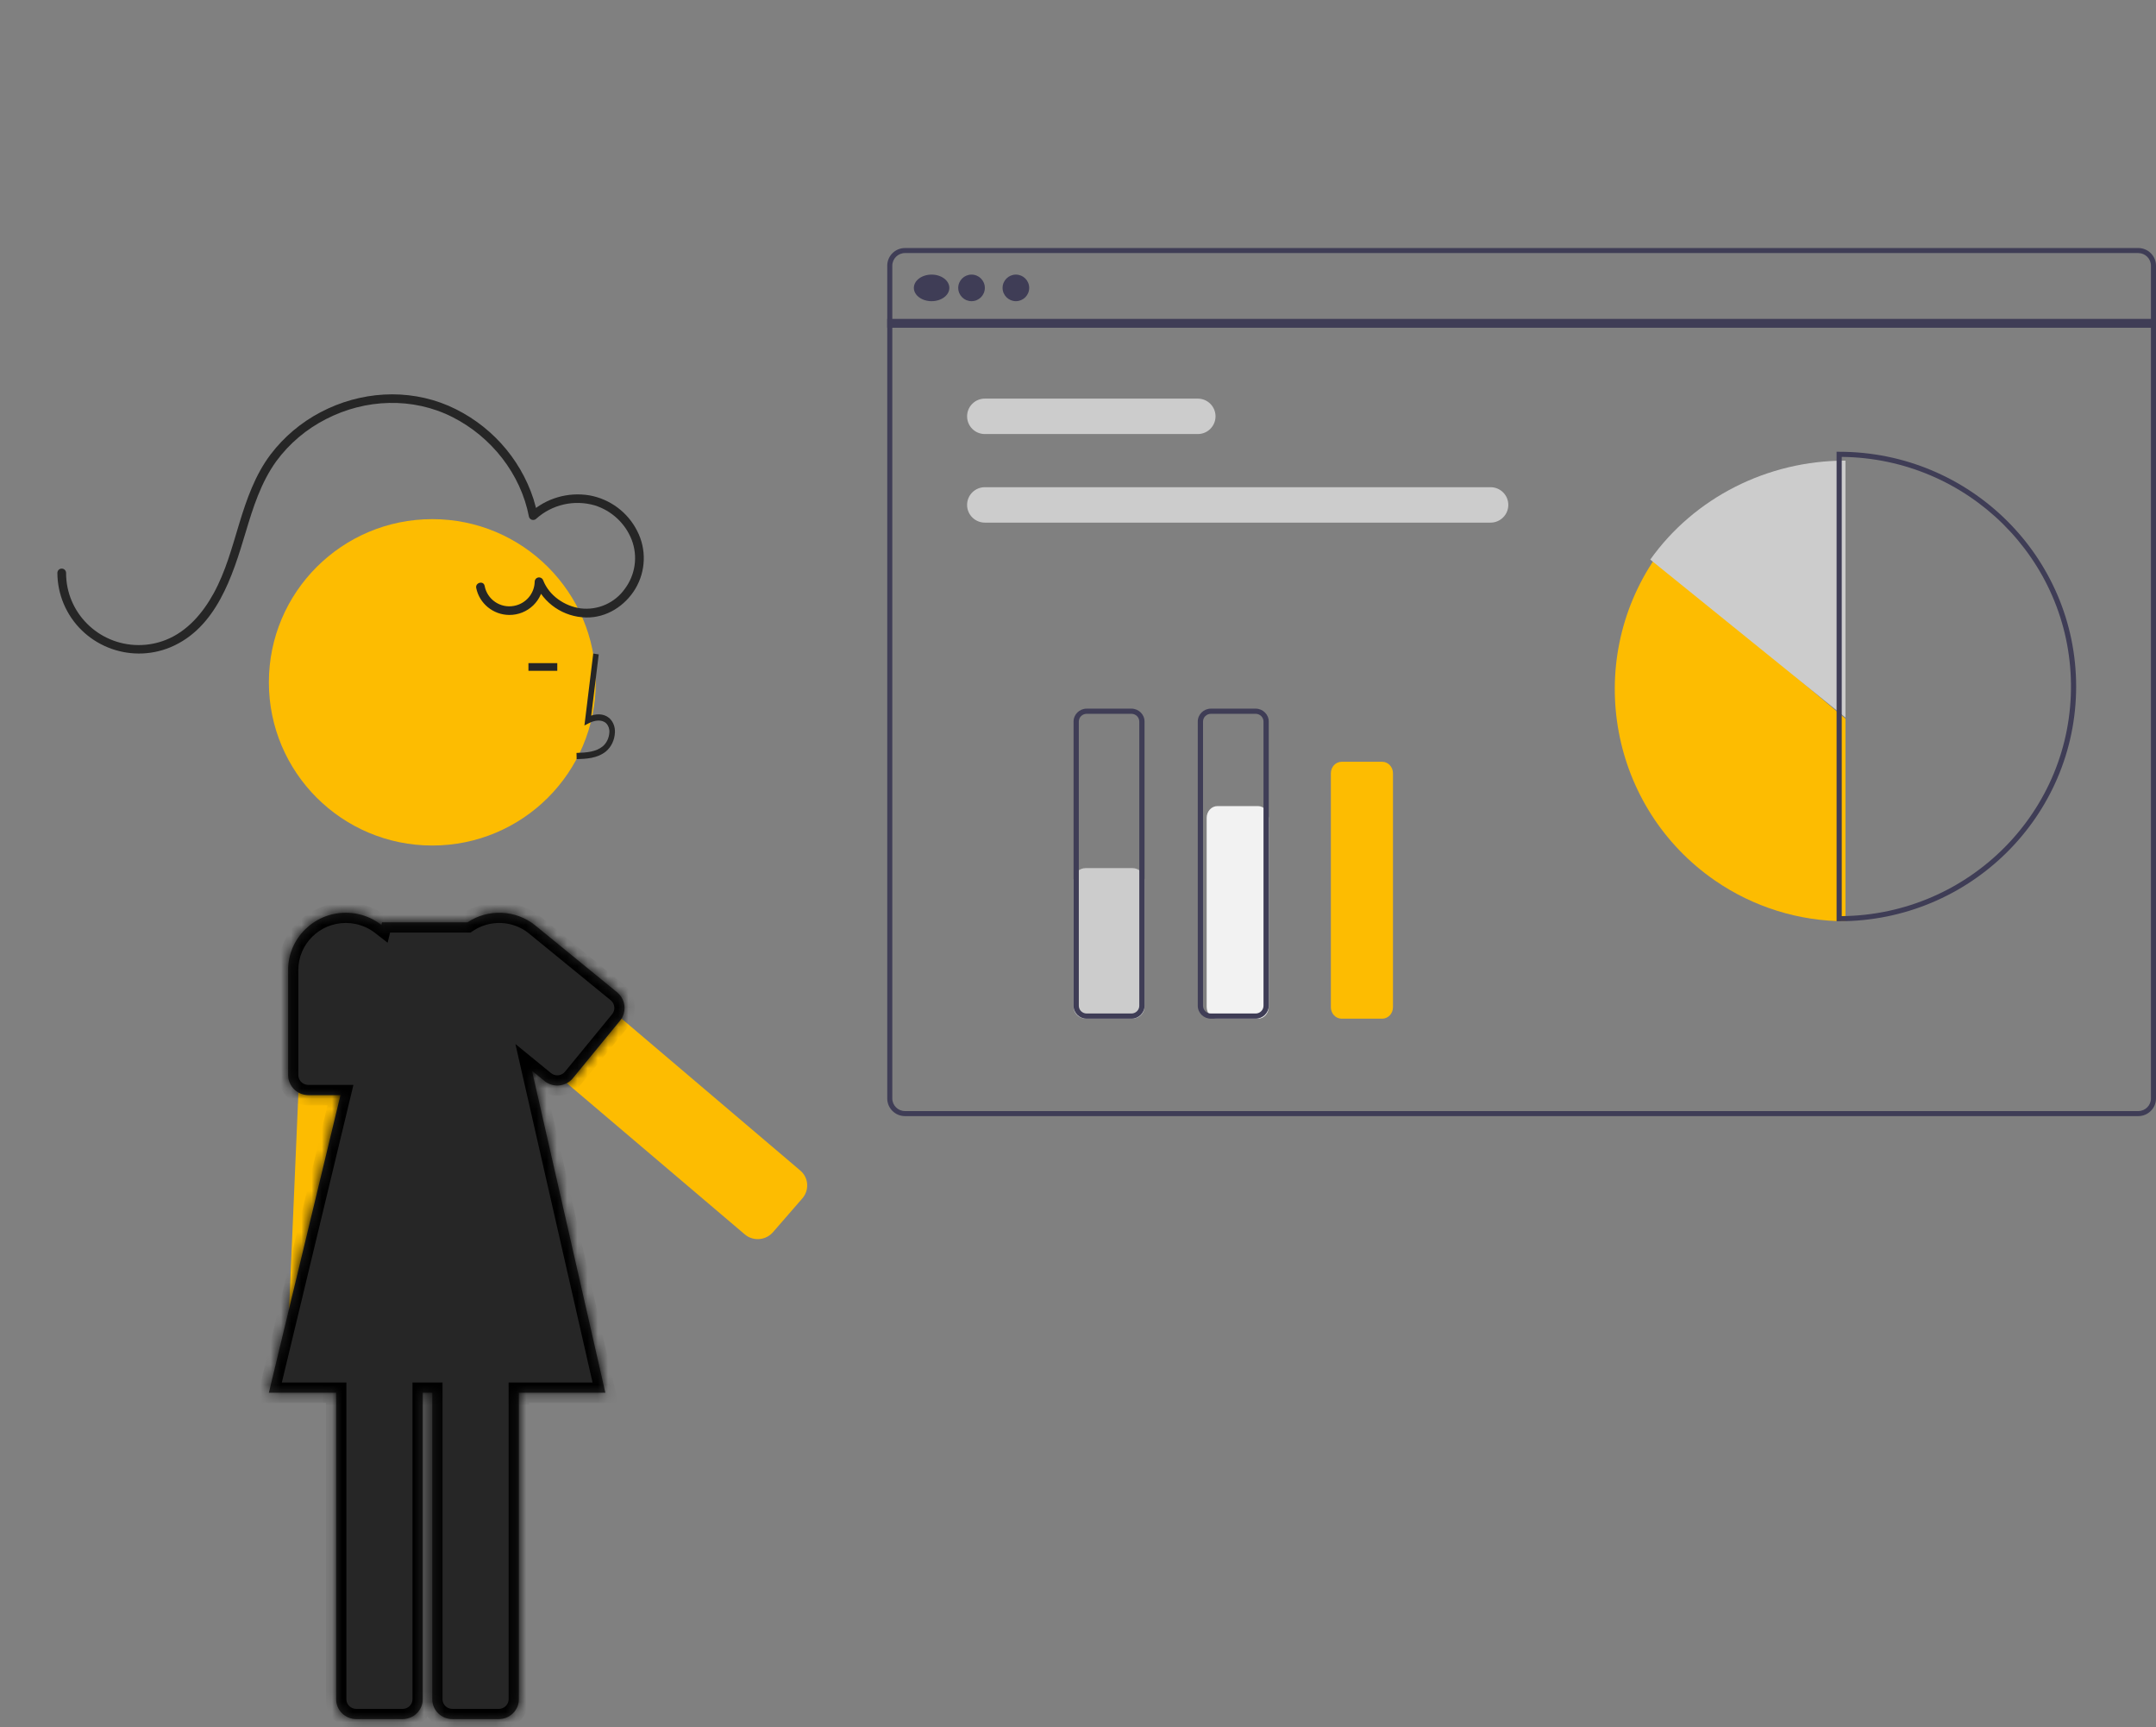 <svg width="211" height="169" viewBox="0 0 211 169" fill="none" xmlns="http://www.w3.org/2000/svg">
<rect x="0" y="0" width="211" height="169" fill="#808080" stroke="none"/>
<path d="M209.265 24.267H88.566C87.609 24.267 86.831 25.042 86.831 25.995V107.472C86.831 108.425 87.609 109.2 88.566 109.2H209.265C210.222 109.2 211 108.425 211 107.472V25.995C211 25.042 210.224 24.267 209.265 24.267ZM210.504 107.472C210.504 108.153 209.949 108.706 209.265 108.706H88.566C87.882 108.706 87.327 108.153 87.327 107.472V25.995C87.327 25.314 87.882 24.76 88.566 24.76H209.265C209.949 24.76 210.504 25.314 210.504 25.995V107.472Z" fill="#3F3D56"/>
<path d="M211 31.2H86.831V32.067H211V31.2Z" fill="#3F3D56"/>
<path d="M91.173 29.467C92.132 29.467 92.909 28.884 92.909 28.167C92.909 27.449 92.132 26.867 91.173 26.867C90.214 26.867 89.436 27.449 89.436 28.167C89.436 28.884 90.214 29.467 91.173 29.467Z" fill="#3F3D56"/>
<path d="M95.08 29.467C95.8 29.467 96.383 28.884 96.383 28.167C96.383 27.449 95.8 26.867 95.08 26.867C94.361 26.867 93.778 27.449 93.778 28.167C93.778 28.884 94.361 29.467 95.08 29.467Z" fill="#3F3D56"/>
<path d="M99.422 29.467C100.141 29.467 100.724 28.884 100.724 28.167C100.724 27.449 100.141 26.867 99.422 26.867C98.703 26.867 98.119 27.449 98.119 28.167C98.119 28.884 98.703 29.467 99.422 29.467Z" fill="#3F3D56"/>
<path d="M117.222 42.467H96.383C95.422 42.467 94.646 41.692 94.646 40.733C94.646 39.775 95.422 39 96.383 39H117.222C118.182 39 118.959 39.775 118.959 40.733C118.959 41.692 118.182 42.467 117.222 42.467Z" fill="#CCCCCC"/>
<path d="M145.872 51.133H96.387C95.424 51.133 94.646 50.358 94.646 49.4C94.646 48.442 95.424 47.667 96.387 47.667H145.872C146.835 47.667 147.613 48.442 147.613 49.4C147.613 50.358 146.835 51.133 145.872 51.133Z" fill="#CCCCCC"/>
<path d="M161.993 54.6C154.941 64.937 157.56 79.063 167.841 86.153C171.599 88.744 176.052 90.133 180.609 90.133V70.322L161.993 54.6Z" fill="#FDBC01"/>
<path d="M180.609 45.067C172.972 45.062 165.821 48.686 161.506 54.751L180.609 70.2V45.067Z" fill="#CCCCCC"/>
<path d="M179.993 90.133H179.741V44.2H179.993C192.802 44.2 203.185 54.483 203.185 67.167C203.185 79.851 192.802 90.133 179.993 90.133ZM180.245 44.702V89.634C192.774 89.497 202.82 79.326 202.678 66.917C202.542 54.705 192.58 44.837 180.245 44.702Z" fill="#3F3D56"/>
<path d="M110.81 99.667H106.268C105.606 99.667 105.066 99.154 105.066 98.524V86.076C105.066 85.447 105.606 84.933 106.268 84.933H110.81C111.473 84.933 112.012 85.447 112.012 86.076V98.524C112.012 99.154 111.473 99.667 110.81 99.667Z" fill="#CCCCCC"/>
<path d="M123.117 99.667H119.143C118.563 99.667 118.091 99.148 118.091 98.511V80.022C118.091 79.385 118.563 78.867 119.143 78.867H123.117C123.697 78.867 124.169 79.385 124.169 80.022V98.511C124.169 99.148 123.697 99.667 123.117 99.667Z" fill="#F2F2F2"/>
<path d="M135.273 99.667H131.299C130.719 99.667 130.247 99.164 130.247 98.547V75.653C130.247 75.036 130.719 74.533 131.299 74.533H135.273C135.853 74.533 136.325 75.036 136.325 75.653V98.547C136.325 99.164 135.853 99.667 135.273 99.667Z" fill="#FDBC01"/>
<path d="M110.726 99.667H106.352C105.642 99.667 105.066 99.1 105.066 98.403V70.597C105.066 69.9 105.642 69.333 106.352 69.333H110.726C111.436 69.333 112.012 69.9 112.012 70.597V98.403C112.012 99.1 111.436 99.667 110.726 99.667ZM106.352 69.839C105.925 69.839 105.58 70.177 105.58 70.597V98.403C105.58 98.822 105.925 99.161 106.352 99.161H110.726C111.153 99.161 111.498 98.822 111.498 98.403V70.597C111.498 70.177 111.153 69.839 110.726 69.839H106.352Z" fill="#3F3D56"/>
<path d="M122.882 99.667H118.509C117.798 99.667 117.222 99.1 117.222 98.403V70.597C117.222 69.9 117.798 69.333 118.509 69.333H122.882C123.592 69.333 124.169 69.9 124.169 70.597V98.403C124.169 99.1 123.592 99.667 122.882 99.667ZM118.509 69.839C118.081 69.839 117.737 70.177 117.737 70.597V98.403C117.737 98.822 118.081 99.161 118.509 99.161H122.882C123.309 99.161 123.654 98.822 123.654 98.403V70.597C123.654 70.177 123.309 69.839 122.882 69.839H118.509Z" fill="#3F3D56"/>
<path d="M50.297 90.703C49.48 90.011 48.249 90.106 47.549 90.915L45.27 93.537L44.661 94.238C43.96 95.046 44.051 96.263 44.866 96.961L54.968 105.548L72.886 120.769C73.661 121.428 74.82 121.383 75.543 120.668C75.577 120.634 75.609 120.601 75.64 120.567L77.383 118.562L78.528 117.244C78.619 117.139 78.702 117.024 78.767 116.9C78.944 116.576 79.021 116.207 78.995 115.841C78.958 115.329 78.713 114.855 78.32 114.523L76.184 112.707L60.383 99.282L50.3 90.712C50.3 90.706 50.297 90.706 50.297 90.703Z" fill="#FDBC01"/>
<path d="M42.308 82.726C51.142 82.726 58.302 75.578 58.302 66.759C58.302 57.941 51.142 50.792 42.308 50.792C33.475 50.792 26.314 57.941 26.314 66.759C26.314 75.578 33.475 82.726 42.308 82.726Z" fill="#FDBC01"/>
<path d="M59.312 73.511C59.83 73.07 60.149 72.394 60.18 71.669C60.211 71.15 60.026 70.647 59.676 70.304C59.227 69.881 58.571 69.78 57.863 70.013L58.596 64.025L58.058 63.942L57.196 70.981L57.644 70.75C58.164 70.483 58.88 70.347 59.323 70.767C59.544 70.989 59.66 71.314 59.637 71.645C59.611 72.187 59.374 72.688 58.991 73.019C58.321 73.566 57.43 73.635 56.42 73.666L56.436 74.274C57.335 74.248 58.452 74.213 59.312 73.511Z" fill="#262626"/>
<path d="M38.543 93.413C38.543 93.41 38.543 93.41 38.543 93.407C38.588 92.322 37.71 91.409 36.58 91.366L32.916 91.222L31.936 91.182C30.807 91.139 29.853 91.98 29.803 93.065L29.223 106.481L28.198 130.272C28.153 131.303 28.945 132.19 30.009 132.311C30.06 132.316 30.107 132.319 30.158 132.322L32.961 132.434L34.805 132.506C34.951 132.512 35.101 132.503 35.247 132.48C35.633 132.414 35.988 132.245 36.278 131.989C36.679 131.636 36.918 131.142 36.936 130.62L37.058 127.783L37.964 106.803L38.543 93.413Z" fill="#FDBC01"/>
<path d="M47.427 57.31C47.31 56.779 46.491 57.004 46.607 57.535C46.922 59.053 48.263 60.149 49.825 60.166C51.661 60.186 53.167 58.73 53.187 56.908L52.35 57.02C53.187 59.039 55.154 60.371 57.353 60.413C59.352 60.458 61.172 59.281 62.178 57.608C63.212 55.877 63.283 53.74 62.359 51.947C61.441 50.125 59.715 48.835 57.694 48.467C55.596 48.116 53.453 48.74 51.883 50.162L52.594 50.347C52.498 49.836 52.37 49.333 52.214 48.835C50.888 44.751 47.857 41.426 43.895 39.7C39.855 37.971 35.243 38.297 31.377 40.33C29.464 41.333 27.794 42.741 26.49 44.453C24.974 46.452 24.137 48.849 23.415 51.222C22.706 53.552 22.082 55.924 20.898 58.072C19.843 59.986 18.329 61.776 16.238 62.603C15.384 62.946 14.472 63.117 13.55 63.114C9.624 63.1 6.452 59.933 6.467 56.039C6.458 55.818 6.28 55.64 6.056 55.632C5.82 55.623 5.625 55.806 5.616 56.039C5.619 57.077 5.826 58.105 6.228 59.064C7.924 63.103 12.598 65.012 16.671 63.331C21.184 61.445 22.763 56.352 24.035 52.102C24.761 49.673 25.535 47.208 27.04 45.125C28.313 43.396 29.977 41.988 31.896 41.01C35.748 39.017 40.391 38.837 44.286 40.81C48.098 42.741 50.97 46.379 51.769 50.567C51.789 50.634 51.823 50.693 51.874 50.744C52.038 50.913 52.311 50.918 52.481 50.752C54.026 49.361 56.188 48.866 58.192 49.442C59.859 49.96 61.197 51.205 61.824 52.821C62.436 54.42 62.186 56.217 61.163 57.594C60.188 58.983 58.521 59.725 56.829 59.525C55.256 59.306 53.751 58.285 53.164 56.79C53.11 56.619 52.951 56.498 52.77 56.492C52.535 56.484 52.336 56.669 52.328 56.903C52.311 58.075 51.457 59.072 50.295 59.281C48.957 59.531 47.67 58.645 47.427 57.31Z" fill="#262626"/>
<mask id="path-21-inside-1_1_1225" fill="white">
<path fill-rule="evenodd" clip-rule="evenodd" d="M33.842 89.301C34.23 89.301 34.618 89.339 34.997 89.419C35.87 89.601 36.661 89.977 37.326 90.495L37.388 90.24H45.75C47.748 88.91 50.459 88.971 52.416 90.567L52.421 90.573L60.403 97.094C61.019 97.602 61.272 98.429 61.039 99.193C60.964 99.438 60.843 99.665 60.679 99.863L56.067 105.487C55.983 105.59 55.889 105.685 55.785 105.766C55.057 106.357 54.015 106.354 53.29 105.763L52.062 104.759L59.243 136.263H50.776V166.269C50.776 167.333 49.887 168.198 48.793 168.198H44.29C43.197 168.198 42.308 167.333 42.308 166.269V136.263H41.367V166.269C41.367 167.333 40.479 168.198 39.385 168.198H34.882C33.788 168.198 32.9 167.333 32.9 166.269V136.263H26.314L33.32 107.147H30.178C30.062 107.144 29.944 107.136 29.828 107.113C29.565 107.067 29.313 106.969 29.09 106.823C28.534 106.456 28.199 105.842 28.196 105.18V94.897C28.202 91.808 30.725 89.304 33.842 89.301Z"/>
</mask>
<path fill-rule="evenodd" clip-rule="evenodd" d="M33.842 89.301C34.23 89.301 34.618 89.339 34.997 89.419C35.87 89.601 36.661 89.977 37.326 90.495L37.388 90.24H45.75C47.748 88.91 50.459 88.971 52.416 90.567L52.421 90.573L60.403 97.094C61.019 97.602 61.272 98.429 61.039 99.193C60.964 99.438 60.843 99.665 60.679 99.863L56.067 105.487C55.983 105.59 55.889 105.685 55.785 105.766C55.057 106.357 54.015 106.354 53.29 105.763L52.062 104.759L59.243 136.263H50.776V166.269C50.776 167.333 49.887 168.198 48.793 168.198H44.29C43.197 168.198 42.308 167.333 42.308 166.269V136.263H41.367V166.269C41.367 167.333 40.479 168.198 39.385 168.198H34.882C33.788 168.198 32.9 167.333 32.9 166.269V136.263H26.314L33.32 107.147H30.178C30.062 107.144 29.944 107.136 29.828 107.113C29.565 107.067 29.313 106.969 29.09 106.823C28.534 106.456 28.199 105.842 28.196 105.18V94.897C28.202 91.808 30.725 89.304 33.842 89.301Z" fill="#262626"/>
<path d="M34.997 89.419L34.79 90.397L34.793 90.398L34.997 89.419ZM33.842 89.301V88.301L33.841 88.301L33.842 89.301ZM37.326 90.495L36.712 91.284L37.936 92.237L38.299 90.729L37.326 90.495ZM37.388 90.24V89.24H36.6L36.416 90.006L37.388 90.24ZM45.75 90.24V91.24H46.052L46.304 91.072L45.75 90.24ZM52.416 90.567L53.122 89.86L53.087 89.824L53.048 89.793L52.416 90.567ZM52.421 90.573L51.715 91.281L51.75 91.316L51.789 91.348L52.421 90.573ZM60.403 97.094L61.04 96.323L61.036 96.319L60.403 97.094ZM61.039 99.193L61.995 99.486L61.995 99.485L61.039 99.193ZM60.679 99.863L59.909 99.225L59.906 99.229L60.679 99.863ZM56.067 105.487L55.294 104.853L55.289 104.859L56.067 105.487ZM55.785 105.766L55.172 104.976L55.163 104.983L55.154 104.99L55.785 105.766ZM53.29 105.763L52.658 106.537L52.658 106.537L53.29 105.763ZM52.062 104.759L52.695 103.985L50.44 102.143L51.087 104.982L52.062 104.759ZM59.243 136.263V137.263H60.497L60.218 136.041L59.243 136.263ZM50.776 136.263V135.263H49.776V136.263H50.776ZM42.308 136.263H43.308V135.263H42.308V136.263ZM41.367 136.263V135.263H40.367V136.263H41.367ZM32.9 136.263H33.9V135.263H32.9V136.263ZM26.314 136.263L25.342 136.029L25.045 137.263H26.314V136.263ZM33.32 107.147L34.292 107.381L34.589 106.147H33.32V107.147ZM30.178 107.147L30.154 108.147L30.166 108.147H30.178V107.147ZM29.828 107.113L30.023 106.132L30.011 106.13L30 106.128L29.828 107.113ZM29.09 106.823L28.539 107.657L28.541 107.659L29.09 106.823ZM28.196 105.18H27.196L27.196 105.184L28.196 105.18ZM28.196 94.897L27.196 94.895V94.897H28.196ZM35.204 88.441C34.751 88.345 34.294 88.301 33.842 88.301V90.301C34.166 90.301 34.484 90.333 34.79 90.397L35.204 88.441ZM37.941 89.706C37.157 89.095 36.226 88.654 35.201 88.44L34.793 90.398C35.514 90.548 36.165 90.858 36.712 91.284L37.941 89.706ZM38.299 90.729L38.36 90.474L36.416 90.006L36.354 90.261L38.299 90.729ZM37.388 91.24H45.75V89.24H37.388V91.24ZM46.304 91.072C47.947 89.979 50.176 90.031 51.783 91.342L53.048 89.793C50.742 87.911 47.549 87.841 45.196 89.407L46.304 91.072ZM51.709 91.275L51.715 91.281L53.128 89.865L53.122 89.86L51.709 91.275ZM51.789 91.348L59.77 97.868L61.036 96.319L53.054 89.799L51.789 91.348ZM59.766 97.865C60.074 98.119 60.197 98.528 60.083 98.902L61.995 99.485C62.348 98.331 61.964 97.085 61.04 96.323L59.766 97.865ZM60.083 98.9C60.046 99.022 59.987 99.131 59.909 99.225L61.45 100.5C61.7 100.198 61.883 99.854 61.995 99.486L60.083 98.9ZM59.906 99.229L55.294 104.853L56.84 106.121L61.453 100.497L59.906 99.229ZM55.289 104.859C55.25 104.907 55.209 104.947 55.172 104.976L56.398 106.555C56.568 106.424 56.717 106.274 56.845 106.115L55.289 104.859ZM55.154 104.99C54.795 105.281 54.281 105.281 53.923 104.988L52.658 106.537C53.75 107.428 55.319 107.433 56.416 106.542L55.154 104.99ZM53.923 104.988L52.695 103.985L51.429 105.534L52.658 106.537L53.923 104.988ZM51.087 104.982L58.268 136.486L60.218 136.041L53.037 104.537L51.087 104.982ZM59.243 135.263H50.776V137.263H59.243V135.263ZM49.776 136.263V166.269H51.776V136.263H49.776ZM49.776 166.269C49.776 166.756 49.361 167.198 48.793 167.198V169.198C50.414 169.198 51.776 167.911 51.776 166.269H49.776ZM48.793 167.198H44.29V169.198H48.793V167.198ZM44.29 167.198C43.723 167.198 43.308 166.756 43.308 166.269H41.308C41.308 167.911 42.67 169.198 44.29 169.198V167.198ZM43.308 166.269V136.263H41.308V166.269H43.308ZM42.308 135.263H41.367V137.263H42.308V135.263ZM40.367 136.263V166.269H42.367V136.263H40.367ZM40.367 166.269C40.367 166.756 39.952 167.198 39.385 167.198V169.198C41.005 169.198 42.367 167.911 42.367 166.269H40.367ZM39.385 167.198H34.882V169.198H39.385V167.198ZM34.882 167.198C34.315 167.198 33.9 166.756 33.9 166.269H31.9C31.9 167.911 33.262 169.198 34.882 169.198V167.198ZM33.9 166.269V136.263H31.9V166.269H33.9ZM32.9 135.263H26.314V137.263H32.9V135.263ZM27.287 136.497L34.292 107.381L32.348 106.913L25.342 136.029L27.287 136.497ZM30.178 108.147H33.32V106.147H30.178V108.147ZM29.634 108.094C29.827 108.132 30.009 108.143 30.154 108.147L30.203 106.148C30.116 106.145 30.06 106.139 30.023 106.132L29.634 108.094ZM28.541 107.659C28.883 107.883 29.264 108.03 29.656 108.098L30 106.128C29.866 106.104 29.743 106.056 29.639 105.987L28.541 107.659ZM27.196 105.184C27.2 106.186 27.708 107.109 28.539 107.657L29.641 105.989C29.36 105.803 29.197 105.499 29.196 105.175L27.196 105.184ZM27.196 94.897V105.18H29.196V94.897H27.196ZM33.841 88.301C30.18 88.305 27.203 91.248 27.196 94.895L29.196 94.899C29.201 92.368 31.27 90.304 33.843 90.301L33.841 88.301Z" fill="black" mask="url(#path-21-inside-1_1_1225)"/>
<path d="M54.539 64.881H51.717V65.632H54.539V64.881Z" fill="#262626"/>
</svg>
